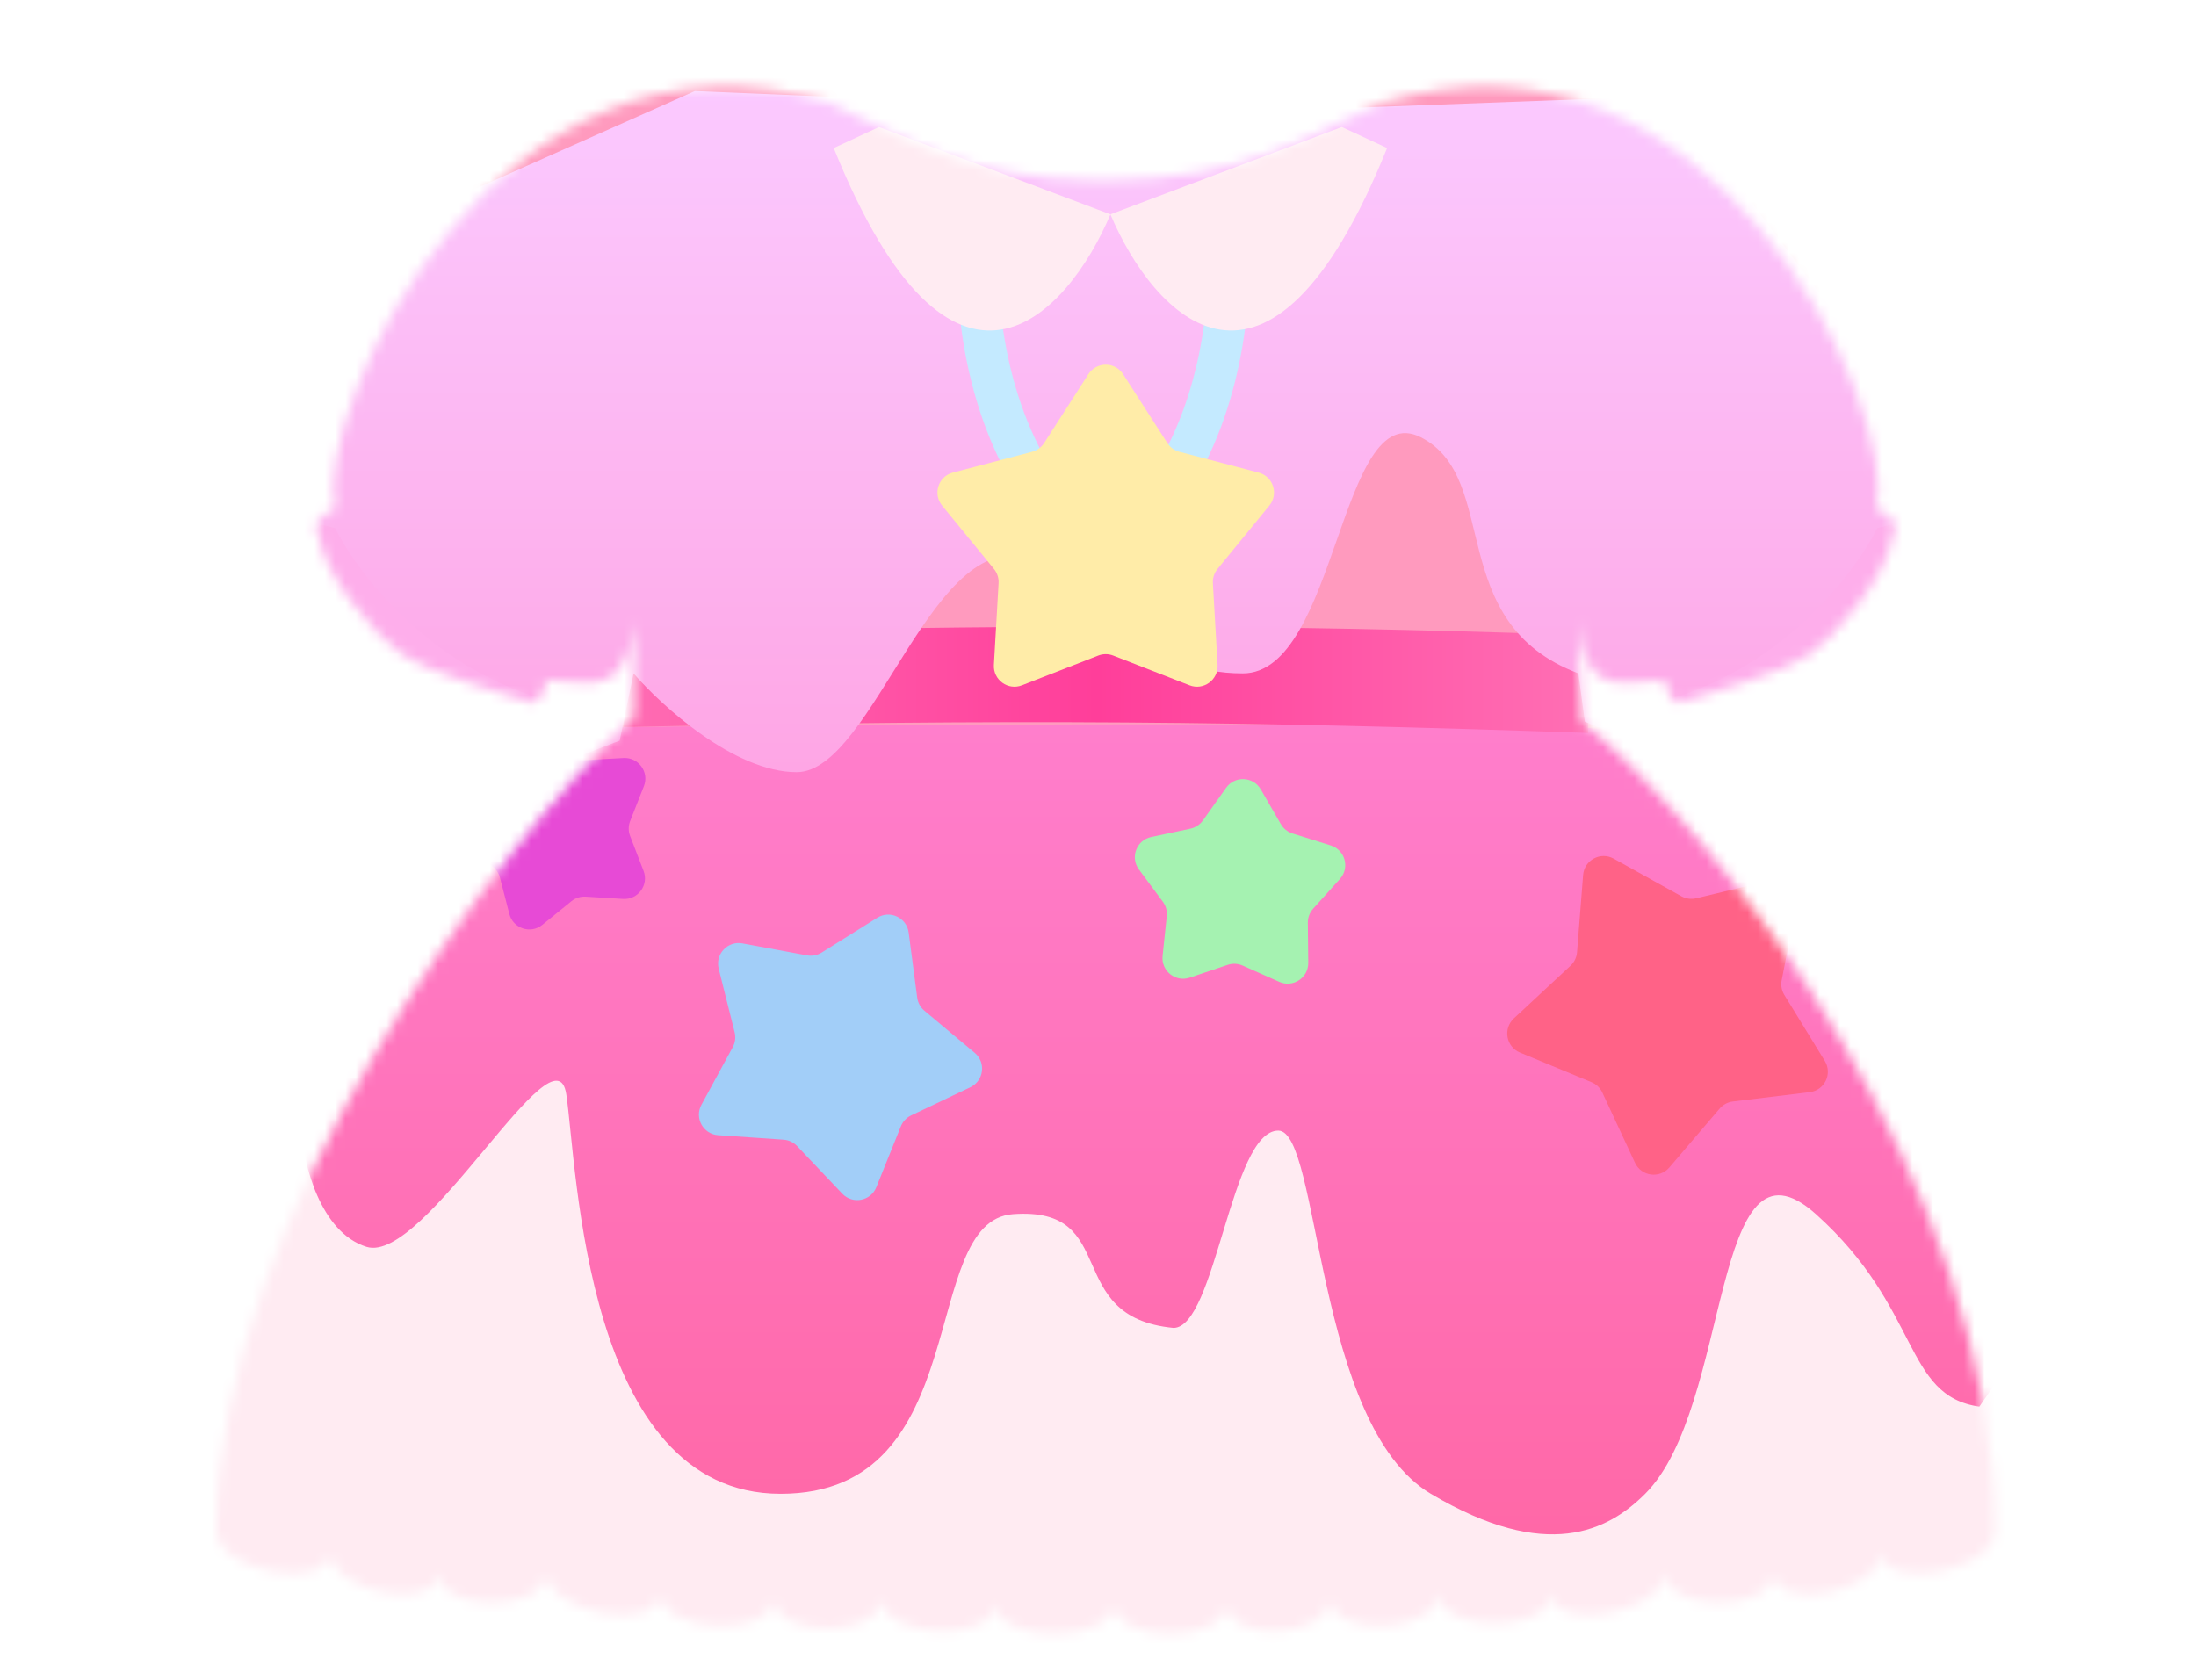 <svg width="213" height="163" viewBox="0 0 213 163" fill="none" xmlns="http://www.w3.org/2000/svg">
  <mask id="mask0" style="mask-type: alpha" maskUnits="userSpaceOnUse" x="21" y="8" width="173" height="151">
    <path
      d="M153.458 62.79C153.122 60.916 152.935 60.009 153 60.5C153.118 61.391 153.272 62.148 153.458 62.79Z"
      fill="black"
    />
    <path
      d="M80.5 10C48.5 -2.57492e-05 30.334 39.79 32.5 49.29C31.667 49.956 30 50.29 31 52.29C31.5 55.79 36.338 61.679 39 63.5C41.5 65.21 48 67 51 68C52.2 68.8 52.833 67 53 66C56.525 66 59.665 67.553 61.043 62.79C61.378 60.916 61.565 60.009 61.5 60.5V69.5C48.153 82 21 118.5 21 148.5C21 152.5 32 154.5 32 150.5C32 154.5 42.5 156.5 42.5 152.5C42.5 156.5 53 156.5 53 152.5C53 156.5 64 158.5 64 154.5C64 158.5 75 159 75 155C75 159 85.5 159 85.5 155C85.5 159 96.5 159.5 96.5 155.5C96.5 159.5 108 159.5 108 155.5C108 159.5 119 159.5 119 155.5C119 159.5 129 159 129 155C129 159 139.5 158.5 139.5 154.5C139.5 158.5 150.5 158.5 150.5 154.5C150.5 158.5 161.5 156.5 161.5 152.5C161.5 156.5 172 156.5 172 152.5C172 156.5 182.5 154.5 182.5 150.5C182.5 154.5 193.5 152.5 193.5 148.5C193.5 114.9 166.805 81 153.458 70L153 60.5C152.935 60.009 153.122 60.916 153.458 62.79C154.835 67.553 157.975 66 161.5 66C161.667 67 162.3 68.8 163.5 68C166.5 67 173 65.21 175.5 63.5C178.162 61.679 183 55.79 183.5 52.29C184.5 50.29 182.833 49.957 182 49.29C184.167 39.79 166 2.00272e-05 134 10C127.833 12.5 121.5 17.5 107 17.5C92.5 17.5 86.667 12.5 80.5 10Z"
      fill="black"
    />
  </mask>
  <g mask="url(#mask0)">
    <rect width="213" height="163" fill="#FF9ABE" />
    <rect x="15.464" y="131.761" width="187.093" height="31.239" fill="#FFEBF2" />
    <g filter="url(#filter0_d)">
      <path
        d="M75 145.482C75 149.482 64 148.982 64 144.982C64 148.982 53 146.982 53 142.982C53 146.982 42.5 146.982 42.5 142.982C42.5 146.982 32 144.982 32 140.982C32 144.982 21 142.982 21 138.982C23.336 137.2 11.706 120.312 24.273 112.091H186.702L193.5 138.982C193.5 142.982 182.5 144.982 182.5 140.982C182.5 144.982 172 146.982 172 142.982C172 146.982 161.5 146.982 161.5 142.982C161.5 146.982 150.5 148.982 150.5 144.982C150.5 148.982 139.5 148.982 139.5 144.982C139.5 148.982 129 149.482 129 145.482C129 149.482 119 149.982 119 145.982C119 149.982 108 149.982 108 145.982C108 149.982 96.5 149.982 96.5 145.982C96.5 149.982 85.5 149.482 85.5 145.482C85.5 149.482 75 149.482 75 145.482Z"
        fill="#FFEBF2"
      />
    </g>
    <g filter="url(#filter1_d)">
      <path
        d="M75 136.115C75 140.115 64 139.616 64 135.616C64 139.616 53 137.616 53 133.616C53 137.616 42.5 137.616 42.5 133.616C42.5 137.616 32 135.615 32 131.615C32 135.615 21 133.616 21 129.616C23.336 127.834 11.706 110.946 24.273 102.724H186.702L193.5 129.616C193.5 133.616 182.5 135.616 182.5 131.616C182.5 135.616 172 137.616 172 133.616C172 137.616 161.5 137.616 161.5 133.616C161.5 137.616 150.5 139.616 150.5 135.616C150.5 139.616 139.5 139.616 139.5 135.616C139.5 139.616 129 140.116 129 136.116C129 140.116 119 140.616 119 136.616C119 140.616 108 140.616 108 136.616C108 140.616 96.5 140.616 96.5 136.616C96.5 140.616 85.5 140.115 85.5 136.115C85.5 140.115 75 140.115 75 136.115Z"
        fill="#FFEBF2"
      />
    </g>
    <g filter="url(#filter2_d)">
      <path
        d="M75 125.814C75 129.814 64 129.314 64 125.314C64 129.314 53 127.314 53 123.314C53 127.314 42.5 127.314 42.5 123.314C42.5 127.314 32 125.314 32 121.314C32 125.314 21 123.314 21 119.314C23.336 117.532 11.706 100.644 24.273 92.422H186.702L193.5 119.314C193.5 123.314 182.5 125.314 182.5 121.314C182.5 125.314 172 127.314 172 123.314C172 127.314 161.5 127.314 161.5 123.314C161.5 127.314 150.5 129.314 150.5 125.314C150.5 129.314 139.5 129.314 139.5 125.314C139.5 129.314 129 129.814 129 125.814C129 129.814 119 130.314 119 126.314C119 130.314 108 130.314 108 126.314C108 130.314 96.5 130.314 96.5 126.314C96.5 130.314 85.5 129.814 85.5 125.814C85.5 129.814 75 129.814 75 125.814Z"
        fill="#FFEBF2"
      />
    </g>
    <g filter="url(#filter3_d)">
      <path
        d="M75 114.891C75 118.891 64 118.391 64 114.391C64 118.391 53 116.391 53 112.391C53 116.391 42.5 116.391 42.5 112.391C42.5 116.391 32 114.391 32 110.391C32 114.391 21 112.391 21 108.391C23.337 106.609 49.054 89.721 61.621 81.5H152.525L193.5 108.391C193.5 112.391 182.5 114.391 182.5 110.391C182.5 114.391 172 116.391 172 112.391C172 116.391 161.5 116.391 161.5 112.391C161.5 116.391 150.5 118.391 150.5 114.391C150.5 118.391 139.5 118.391 139.5 114.391C139.5 118.391 129 118.891 129 114.891C129 118.891 119 119.391 119 115.391C119 119.391 108 119.391 108 115.391C108 119.391 96.5 119.391 96.5 115.391C96.5 119.391 85.5 118.891 85.5 114.891C85.5 118.891 75 118.891 75 114.891Z"
        fill="#FFEBF2"
      />
    </g>
    <g filter="url(#filter4_d)">
      <path
        d="M35.548 116.963C31.038 115.553 29.441 108.859 29.206 105.688L54.927 66.578C78.768 66.343 131.807 66.014 153.23 66.578C174.652 67.142 190.108 107.685 195.158 127.885L191.987 132.466C184.588 131.409 186.35 122.953 176.132 113.792C165.914 104.631 168.028 132.466 159.572 140.922C156.005 144.489 150.059 147.617 138.784 140.922C127.509 134.228 128.063 105.688 123.985 105.688C119.391 105.688 117.903 124.829 113.819 124.829C102.896 123.772 108.813 113.031 98.264 113.792C88.995 114.46 94.741 140.922 75.715 140.922C56.688 140.922 55.984 109.211 54.927 102.165C53.87 95.118 41.185 118.725 35.548 116.963Z"
        fill="url(#paint0_linear)"
      />
    </g>
    <g filter="url(#filter5_d)">
      <path
        d="M154.026 60.63C120.524 59.485 99.475 59.618 61.008 60.421L60.474 69.536C98.941 68.734 120.524 68.961 154.026 70.107V60.63Z"
        fill="url(#paint1_linear)"
      />
    </g>
    <g filter="url(#filter6_d)">
      <path
        d="M77.272 70.913C71.252 70.913 64.216 64.524 61.45 61.329L60.106 67.856L52.111 70.913L26.009 58.92L33.064 20.12L67.396 4.835L117.953 6.952L162.161 5.306L188.028 39.873L185.206 63.388L164.513 70.47L153.722 66.013L153.096 61.329C140.004 56.379 145.66 42.399 137.804 38.419C129.949 34.439 129.711 61.329 120.54 61.329C111.369 61.329 109.958 54.922 100.317 50.455C90.676 45.987 84.797 70.913 77.272 70.913Z"
        fill="url(#paint2_linear)"
      />
    </g>
    <g filter="url(#filter7_f)">
      <path
        d="M94.992 23.074C94.521 27.311 94.93 37.952 100.328 46.615M119.016 23.074C119.486 27.311 119.078 37.952 113.68 46.615"
        stroke="#C4EAFF"
        stroke-width="4"
      />
    </g>
    <g filter="url(#filter8_d)">
      <path
        d="M105.567 35.297C106.355 34.072 108.146 34.072 108.933 35.297L113.225 41.979C113.496 42.401 113.915 42.705 114.4 42.833L122.08 44.849C123.489 45.219 124.043 46.923 123.12 48.05L118.092 54.197C117.775 54.584 117.614 55.077 117.643 55.578L118.099 63.506C118.182 64.96 116.733 66.013 115.376 65.484L107.976 62.601C107.509 62.419 106.991 62.419 106.524 62.601L99.125 65.484C97.768 66.013 96.318 64.96 96.402 63.506L96.857 55.578C96.886 55.077 96.726 54.584 96.409 54.197L91.38 48.05C90.458 46.923 91.011 45.219 92.42 44.849L100.101 42.833C100.586 42.705 101.005 42.401 101.276 41.979L105.567 35.297Z"
        fill="#FFECA8"
      />
    </g>
    <g filter="url(#filter9_df)">
      <path
        d="M49.467 70.998C49.842 69.59 51.548 69.043 52.672 69.969L55.477 72.282C55.864 72.6 56.356 72.763 56.856 72.736L60.486 72.541C61.941 72.463 62.988 73.916 62.455 75.271L61.122 78.653C60.938 79.119 60.937 79.638 61.117 80.105L62.424 83.497C62.948 84.856 61.889 86.302 60.436 86.213L56.807 85.991C56.307 85.96 55.813 86.118 55.424 86.434L52.602 88.726C51.471 89.644 49.77 89.084 49.405 87.674L48.495 84.154C48.37 83.669 48.067 83.249 47.646 82.977L44.595 81.001C43.372 80.209 43.379 78.418 44.607 77.635L47.673 75.682C48.096 75.412 48.402 74.994 48.531 74.51L49.467 70.998Z"
        fill="#E74AD6"
      />
    </g>
    <g filter="url(#filter10_df)">
      <path
        d="M85.091 88.038C86.326 87.265 87.946 88.029 88.136 89.473L88.964 95.782C89.029 96.279 89.279 96.733 89.663 97.055L94.541 101.14C95.658 102.075 95.433 103.852 94.118 104.479L88.374 107.216C87.921 107.432 87.566 107.81 87.379 108.274L85.001 114.177C84.457 115.528 82.697 115.862 81.695 114.805L77.316 110.188C76.971 109.825 76.502 109.604 76.002 109.569L69.654 109.132C68.201 109.031 67.339 107.461 68.035 106.181L71.073 100.59C71.312 100.15 71.377 99.636 71.255 99.15L69.71 92.977C69.356 91.564 70.583 90.259 72.015 90.525L78.272 91.687C78.764 91.778 79.273 91.681 79.698 91.415L85.091 88.038Z"
        fill="#A2CEF8"
      />
    </g>
    <g filter="url(#filter11_df)">
      <path
        d="M118.927 75.427C119.771 74.24 121.561 74.324 122.289 75.585L124.235 78.953C124.486 79.386 124.89 79.71 125.369 79.86L129.08 81.023C130.47 81.459 130.943 83.187 129.969 84.27L127.367 87.161C127.032 87.534 126.849 88.018 126.854 88.519L126.895 92.409C126.91 93.865 125.413 94.849 124.082 94.257L120.528 92.676C120.07 92.473 119.553 92.448 119.078 92.608L115.392 93.848C114.011 94.313 112.613 93.193 112.765 91.745L113.17 87.876C113.222 87.378 113.085 86.878 112.786 86.476L110.468 83.353C109.599 82.184 110.232 80.508 111.657 80.205L115.461 79.395C115.951 79.29 116.384 79.006 116.674 78.597L118.927 75.427Z"
        fill="#A5F2B1"
      />
    </g>
    <g filter="url(#filter12_df)">
      <path
        d="M153.553 83.894C153.667 82.442 155.246 81.595 156.519 82.303L163.083 85.952C163.521 86.196 164.035 86.266 164.522 86.149L171.825 84.395C173.241 84.055 174.535 85.294 174.255 86.724L172.813 94.095C172.716 94.587 172.808 95.097 173.07 95.524L176.995 101.928C177.756 103.17 176.977 104.782 175.531 104.958L168.075 105.864C167.578 105.925 167.121 106.17 166.796 106.551L161.918 112.263C160.972 113.37 159.198 113.128 158.584 111.807L155.418 104.996C155.207 104.541 154.832 104.183 154.369 103.991L147.43 101.117C146.084 100.56 145.767 98.797 146.833 97.805L152.333 92.689C152.699 92.348 152.925 91.881 152.964 91.382L153.553 83.894Z"
        fill="#FF6287"
      />
    </g>
    <g filter="url(#filter13_d)">
      <path
        d="M134.541 10.362C122.99 38.987 111.837 26.579 107.704 16.796L130.146 8.322L134.541 10.362Z"
        fill="#FFEBF2"
      />
      <path
        d="M80.868 10.362C92.418 38.987 103.571 26.579 107.704 16.796L85.262 8.322L80.868 10.362Z"
        fill="#FFEBF2"
      />
    </g>
    <g filter="url(#filter14_i)">
      <path
        d="M53.062 65.943C41.108 62.588 34.328 52.941 32.51 49.236L31.112 48.887L28.316 51.962L37.893 65.943L53.062 69.019V65.943Z"
        fill="#FEAEEB"
      />
    </g>
    <g filter="url(#filter15_i)">
      <path
        d="M161.529 65.943C173.482 62.588 180.263 52.941 182.08 49.236L183.478 48.887L186.274 51.962L176.698 65.943L161.529 69.019V65.943Z"
        fill="#FEAEEB"
      />
    </g>
  </g>
  <defs>
    <filter
      id="filter0_d"
      x="14.327"
      y="112.091"
      width="183.173"
      height="44.891"
      filterUnits="userSpaceOnUse"
      color-interpolation-filters="sRGB"
    >
      <feFlood flood-opacity="0" result="BackgroundImageFix" />
      <feColorMatrix
        in="SourceAlpha"
        type="matrix"
        values="0 0 0 0 0 0 0 0 0 0 0 0 0 0 0 0 0 0 127 0"
        result="hardAlpha"
      />
      <feOffset dy="4" />
      <feGaussianBlur stdDeviation="2" />
      <feColorMatrix type="matrix" values="0 0 0 0 1 0 0 0 0 0.604 0 0 0 0 0.745 0 0 0 0.3 0" />
      <feBlend mode="normal" in2="BackgroundImageFix" result="effect1_dropShadow" />
      <feBlend mode="normal" in="SourceGraphic" in2="effect1_dropShadow" result="shape" />
    </filter>
    <filter
      id="filter1_d"
      x="14.327"
      y="102.724"
      width="183.173"
      height="44.891"
      filterUnits="userSpaceOnUse"
      color-interpolation-filters="sRGB"
    >
      <feFlood flood-opacity="0" result="BackgroundImageFix" />
      <feColorMatrix
        in="SourceAlpha"
        type="matrix"
        values="0 0 0 0 0 0 0 0 0 0 0 0 0 0 0 0 0 0 127 0"
        result="hardAlpha"
      />
      <feOffset dy="4" />
      <feGaussianBlur stdDeviation="2" />
      <feColorMatrix type="matrix" values="0 0 0 0 1 0 0 0 0 0.604 0 0 0 0 0.745 0 0 0 0.3 0" />
      <feBlend mode="normal" in2="BackgroundImageFix" result="effect1_dropShadow" />
      <feBlend mode="normal" in="SourceGraphic" in2="effect1_dropShadow" result="shape" />
    </filter>
    <filter
      id="filter2_d"
      x="14.327"
      y="92.422"
      width="183.173"
      height="44.891"
      filterUnits="userSpaceOnUse"
      color-interpolation-filters="sRGB"
    >
      <feFlood flood-opacity="0" result="BackgroundImageFix" />
      <feColorMatrix
        in="SourceAlpha"
        type="matrix"
        values="0 0 0 0 0 0 0 0 0 0 0 0 0 0 0 0 0 0 127 0"
        result="hardAlpha"
      />
      <feOffset dy="4" />
      <feGaussianBlur stdDeviation="2" />
      <feColorMatrix type="matrix" values="0 0 0 0 1 0 0 0 0 0.604 0 0 0 0 0.745 0 0 0 0.3 0" />
      <feBlend mode="normal" in2="BackgroundImageFix" result="effect1_dropShadow" />
      <feBlend mode="normal" in="SourceGraphic" in2="effect1_dropShadow" result="shape" />
    </filter>
    <filter
      id="filter3_d"
      x="17"
      y="81.5"
      width="180.5"
      height="44.891"
      filterUnits="userSpaceOnUse"
      color-interpolation-filters="sRGB"
    >
      <feFlood flood-opacity="0" result="BackgroundImageFix" />
      <feColorMatrix
        in="SourceAlpha"
        type="matrix"
        values="0 0 0 0 0 0 0 0 0 0 0 0 0 0 0 0 0 0 127 0"
        result="hardAlpha"
      />
      <feOffset dy="4" />
      <feGaussianBlur stdDeviation="2" />
      <feColorMatrix type="matrix" values="0 0 0 0 1 0 0 0 0 0.604 0 0 0 0 0.745 0 0 0 0.3 0" />
      <feBlend mode="normal" in2="BackgroundImageFix" result="effect1_dropShadow" />
      <feBlend mode="normal" in="SourceGraphic" in2="effect1_dropShadow" result="shape" />
    </filter>
    <filter
      id="filter4_d"
      x="25.206"
      y="66.267"
      width="173.953"
      height="86.589"
      filterUnits="userSpaceOnUse"
      color-interpolation-filters="sRGB"
    >
      <feFlood flood-opacity="0" result="BackgroundImageFix" />
      <feColorMatrix
        in="SourceAlpha"
        type="matrix"
        values="0 0 0 0 0 0 0 0 0 0 0 0 0 0 0 0 0 0 127 0"
        result="hardAlpha"
      />
      <feOffset dy="4" />
      <feGaussianBlur stdDeviation="2" />
      <feColorMatrix type="matrix" values="0 0 0 0 0.95 0 0 0 0 0.4 0 0 0 0 0.596 0 0 0 0.5 0" />
      <feBlend mode="normal" in2="BackgroundImageFix" result="effect1_dropShadow" />
      <feBlend mode="normal" in="SourceGraphic" in2="effect1_dropShadow" result="shape" />
    </filter>
    <filter
      id="filter5_d"
      x="56.474"
      y="56.795"
      width="101.553"
      height="18.312"
      filterUnits="userSpaceOnUse"
      color-interpolation-filters="sRGB"
    >
      <feFlood flood-opacity="0" result="BackgroundImageFix" />
      <feColorMatrix
        in="SourceAlpha"
        type="matrix"
        values="0 0 0 0 0 0 0 0 0 0 0 0 0 0 0 0 0 0 127 0"
        result="hardAlpha"
      />
      <feOffset dy="1" />
      <feGaussianBlur stdDeviation="2" />
      <feColorMatrix type="matrix" values="0 0 0 0 0 0 0 0 0 0 0 0 0 0 0 0 0 0 0.4 0" />
      <feBlend mode="soft-light" in2="BackgroundImageFix" result="effect1_dropShadow" />
      <feBlend mode="normal" in="SourceGraphic" in2="effect1_dropShadow" result="shape" />
    </filter>
    <filter
      id="filter6_d"
      x="22.009"
      y="4.835"
      width="170.019"
      height="74.077"
      filterUnits="userSpaceOnUse"
      color-interpolation-filters="sRGB"
    >
      <feFlood flood-opacity="0" result="BackgroundImageFix" />
      <feColorMatrix
        in="SourceAlpha"
        type="matrix"
        values="0 0 0 0 0 0 0 0 0 0 0 0 0 0 0 0 0 0 127 0"
        result="hardAlpha"
      />
      <feOffset dy="4" />
      <feGaussianBlur stdDeviation="2" />
      <feColorMatrix type="matrix" values="0 0 0 0 0 0 0 0 0 0 0 0 0 0 0 0 0 0 0.25 0" />
      <feBlend mode="soft-light" in2="BackgroundImageFix" result="effect1_dropShadow" />
      <feBlend mode="normal" in="SourceGraphic" in2="effect1_dropShadow" result="shape" />
    </filter>
    <filter
      id="filter7_f"
      x="92.448"
      y="22.453"
      width="29.113"
      height="25.619"
      filterUnits="userSpaceOnUse"
      color-interpolation-filters="sRGB"
    >
      <feFlood flood-opacity="0" result="BackgroundImageFix" />
      <feBlend mode="normal" in="SourceGraphic" in2="BackgroundImageFix" result="shape" />
      <feGaussianBlur stdDeviation="0.2" result="effect1_foregroundBlur" />
    </filter>
    <filter
      id="filter8_d"
      x="88.927"
      y="33.378"
      width="36.647"
      height="35.245"
      filterUnits="userSpaceOnUse"
      color-interpolation-filters="sRGB"
    >
      <feFlood flood-opacity="0" result="BackgroundImageFix" />
      <feColorMatrix
        in="SourceAlpha"
        type="matrix"
        values="0 0 0 0 0 0 0 0 0 0 0 0 0 0 0 0 0 0 127 0"
        result="hardAlpha"
      />
      <feOffset dy="1" />
      <feGaussianBlur stdDeviation="1" />
      <feColorMatrix type="matrix" values="0 0 0 0 0.883 0 0 0 0 0.718 0 0 0 0 0.718 0 0 0 0.25 0" />
      <feBlend mode="multiply" in2="BackgroundImageFix" result="effect1_dropShadow" />
      <feBlend mode="normal" in="SourceGraphic" in2="effect1_dropShadow" result="shape" />
    </filter>
    <filter
      id="filter9_df"
      x="41.682"
      y="68.511"
      width="22.914"
      height="23.663"
      filterUnits="userSpaceOnUse"
      color-interpolation-filters="sRGB"
    >
      <feFlood flood-opacity="0" result="BackgroundImageFix" />
      <feColorMatrix
        in="SourceAlpha"
        type="matrix"
        values="0 0 0 0 0 0 0 0 0 0 0 0 0 0 0 0 0 0 127 0"
        result="hardAlpha"
      />
      <feOffset dy="1" />
      <feGaussianBlur stdDeviation="1" />
      <feColorMatrix type="matrix" values="0 0 0 0 0.883 0 0 0 0 0.718 0 0 0 0 0.718 0 0 0 0.25 0" />
      <feBlend mode="multiply" in2="BackgroundImageFix" result="effect1_dropShadow" />
      <feBlend mode="normal" in="SourceGraphic" in2="effect1_dropShadow" result="shape" />
      <feGaussianBlur stdDeviation="0.25" result="effect2_foregroundBlur" />
    </filter>
    <filter
      id="filter10_df"
      x="65.79"
      y="86.731"
      width="31.468"
      height="31.699"
      filterUnits="userSpaceOnUse"
      color-interpolation-filters="sRGB"
    >
      <feFlood flood-opacity="0" result="BackgroundImageFix" />
      <feColorMatrix
        in="SourceAlpha"
        type="matrix"
        values="0 0 0 0 0 0 0 0 0 0 0 0 0 0 0 0 0 0 127 0"
        result="hardAlpha"
      />
      <feOffset dy="1" />
      <feGaussianBlur stdDeviation="1" />
      <feColorMatrix type="matrix" values="0 0 0 0 0.883 0 0 0 0 0.718 0 0 0 0 0.718 0 0 0 0.25 0" />
      <feBlend mode="multiply" in2="BackgroundImageFix" result="effect1_dropShadow" />
      <feBlend mode="normal" in="SourceGraphic" in2="effect1_dropShadow" result="shape" />
      <feGaussianBlur stdDeviation="0.25" result="effect2_foregroundBlur" />
    </filter>
    <filter
      id="filter11_df"
      x="108.072"
      y="73.586"
      width="24.411"
      height="23.846"
      filterUnits="userSpaceOnUse"
      color-interpolation-filters="sRGB"
    >
      <feFlood flood-opacity="0" result="BackgroundImageFix" />
      <feColorMatrix
        in="SourceAlpha"
        type="matrix"
        values="0 0 0 0 0 0 0 0 0 0 0 0 0 0 0 0 0 0 127 0"
        result="hardAlpha"
      />
      <feOffset dy="1" />
      <feGaussianBlur stdDeviation="1" />
      <feColorMatrix type="matrix" values="0 0 0 0 0.883 0 0 0 0 0.718 0 0 0 0 0.718 0 0 0 0.25 0" />
      <feBlend mode="multiply" in2="BackgroundImageFix" result="effect1_dropShadow" />
      <feBlend mode="normal" in="SourceGraphic" in2="effect1_dropShadow" result="shape" />
      <feGaussianBlur stdDeviation="0.25" result="effect2_foregroundBlur" />
    </filter>
    <filter
      id="filter12_df"
      x="144.195"
      y="81.049"
      width="35.097"
      height="34.915"
      filterUnits="userSpaceOnUse"
      color-interpolation-filters="sRGB"
    >
      <feFlood flood-opacity="0" result="BackgroundImageFix" />
      <feColorMatrix
        in="SourceAlpha"
        type="matrix"
        values="0 0 0 0 0 0 0 0 0 0 0 0 0 0 0 0 0 0 127 0"
        result="hardAlpha"
      />
      <feOffset dy="1" />
      <feGaussianBlur stdDeviation="1" />
      <feColorMatrix type="matrix" values="0 0 0 0 0.883 0 0 0 0 0.718 0 0 0 0 0.718 0 0 0 0.25 0" />
      <feBlend mode="multiply" in2="BackgroundImageFix" result="effect1_dropShadow" />
      <feBlend mode="normal" in="SourceGraphic" in2="effect1_dropShadow" result="shape" />
      <feGaussianBlur stdDeviation="0.25" result="effect2_foregroundBlur" />
    </filter>
    <filter
      id="filter13_d"
      x="76.868"
      y="8.322"
      width="61.673"
      height="27.745"
      filterUnits="userSpaceOnUse"
      color-interpolation-filters="sRGB"
    >
      <feFlood flood-opacity="0" result="BackgroundImageFix" />
      <feColorMatrix
        in="SourceAlpha"
        type="matrix"
        values="0 0 0 0 0 0 0 0 0 0 0 0 0 0 0 0 0 0 127 0"
        result="hardAlpha"
      />
      <feOffset dy="4" />
      <feGaussianBlur stdDeviation="2" />
      <feColorMatrix type="matrix" values="0 0 0 0 0.898 0 0 0 0 0.402 0 0 0 0 0.946 0 0 0 0.4 0" />
      <feBlend mode="normal" in2="BackgroundImageFix" result="effect1_dropShadow" />
      <feBlend mode="normal" in="SourceGraphic" in2="effect1_dropShadow" result="shape" />
    </filter>
    <filter
      id="filter14_i"
      x="28.316"
      y="48.887"
      width="24.746"
      height="22.132"
      filterUnits="userSpaceOnUse"
      color-interpolation-filters="sRGB"
    >
      <feFlood flood-opacity="0" result="BackgroundImageFix" />
      <feBlend mode="normal" in="SourceGraphic" in2="BackgroundImageFix" result="shape" />
      <feColorMatrix
        in="SourceAlpha"
        type="matrix"
        values="0 0 0 0 0 0 0 0 0 0 0 0 0 0 0 0 0 0 127 0"
        result="hardAlpha"
      />
      <feOffset dy="2" />
      <feGaussianBlur stdDeviation="2" />
      <feComposite in2="hardAlpha" operator="arithmetic" k2="-1" k3="1" />
      <feColorMatrix type="matrix" values="0 0 0 0 0.842 0 0 0 0 0.365 0 0 0 0 0.725 0 0 0 0.3 0" />
      <feBlend mode="normal" in2="shape" result="effect1_innerShadow" />
    </filter>
    <filter
      id="filter15_i"
      x="161.529"
      y="48.887"
      width="24.746"
      height="22.132"
      filterUnits="userSpaceOnUse"
      color-interpolation-filters="sRGB"
    >
      <feFlood flood-opacity="0" result="BackgroundImageFix" />
      <feBlend mode="normal" in="SourceGraphic" in2="BackgroundImageFix" result="shape" />
      <feColorMatrix
        in="SourceAlpha"
        type="matrix"
        values="0 0 0 0 0 0 0 0 0 0 0 0 0 0 0 0 0 0 127 0"
        result="hardAlpha"
      />
      <feOffset dy="2" />
      <feGaussianBlur stdDeviation="2" />
      <feComposite in2="hardAlpha" operator="arithmetic" k2="-1" k3="1" />
      <feColorMatrix type="matrix" values="0 0 0 0 0.842 0 0 0 0 0.365 0 0 0 0 0.725 0 0 0 0.3 0" />
      <feBlend mode="normal" in2="shape" result="effect1_innerShadow" />
    </filter>
    <linearGradient
      id="paint0_linear"
      x1="112.182"
      y1="66.267"
      x2="112.182"
      y2="144.856"
      gradientUnits="userSpaceOnUse"
    >
      <stop stop-color="#FF7ECC" />
      <stop offset="1" stop-color="#FF68A7" />
    </linearGradient>
    <linearGradient
      id="paint1_linear"
      x1="60.474"
      y1="64.951"
      x2="154.026"
      y2="64.951"
      gradientUnits="userSpaceOnUse"
    >
      <stop stop-color="#FF6CB3" />
      <stop offset="0.49" stop-color="#FF3E9A" />
      <stop offset="1" stop-color="#FF6FB4" />
    </linearGradient>
    <linearGradient
      id="paint2_linear"
      x1="107.019"
      y1="4.835"
      x2="107.019"
      y2="70.913"
      gradientUnits="userSpaceOnUse"
    >
      <stop stop-color="#FBC9FF" />
      <stop offset="1" stop-color="#FEA6E5" />
    </linearGradient>
  </defs>
</svg>
